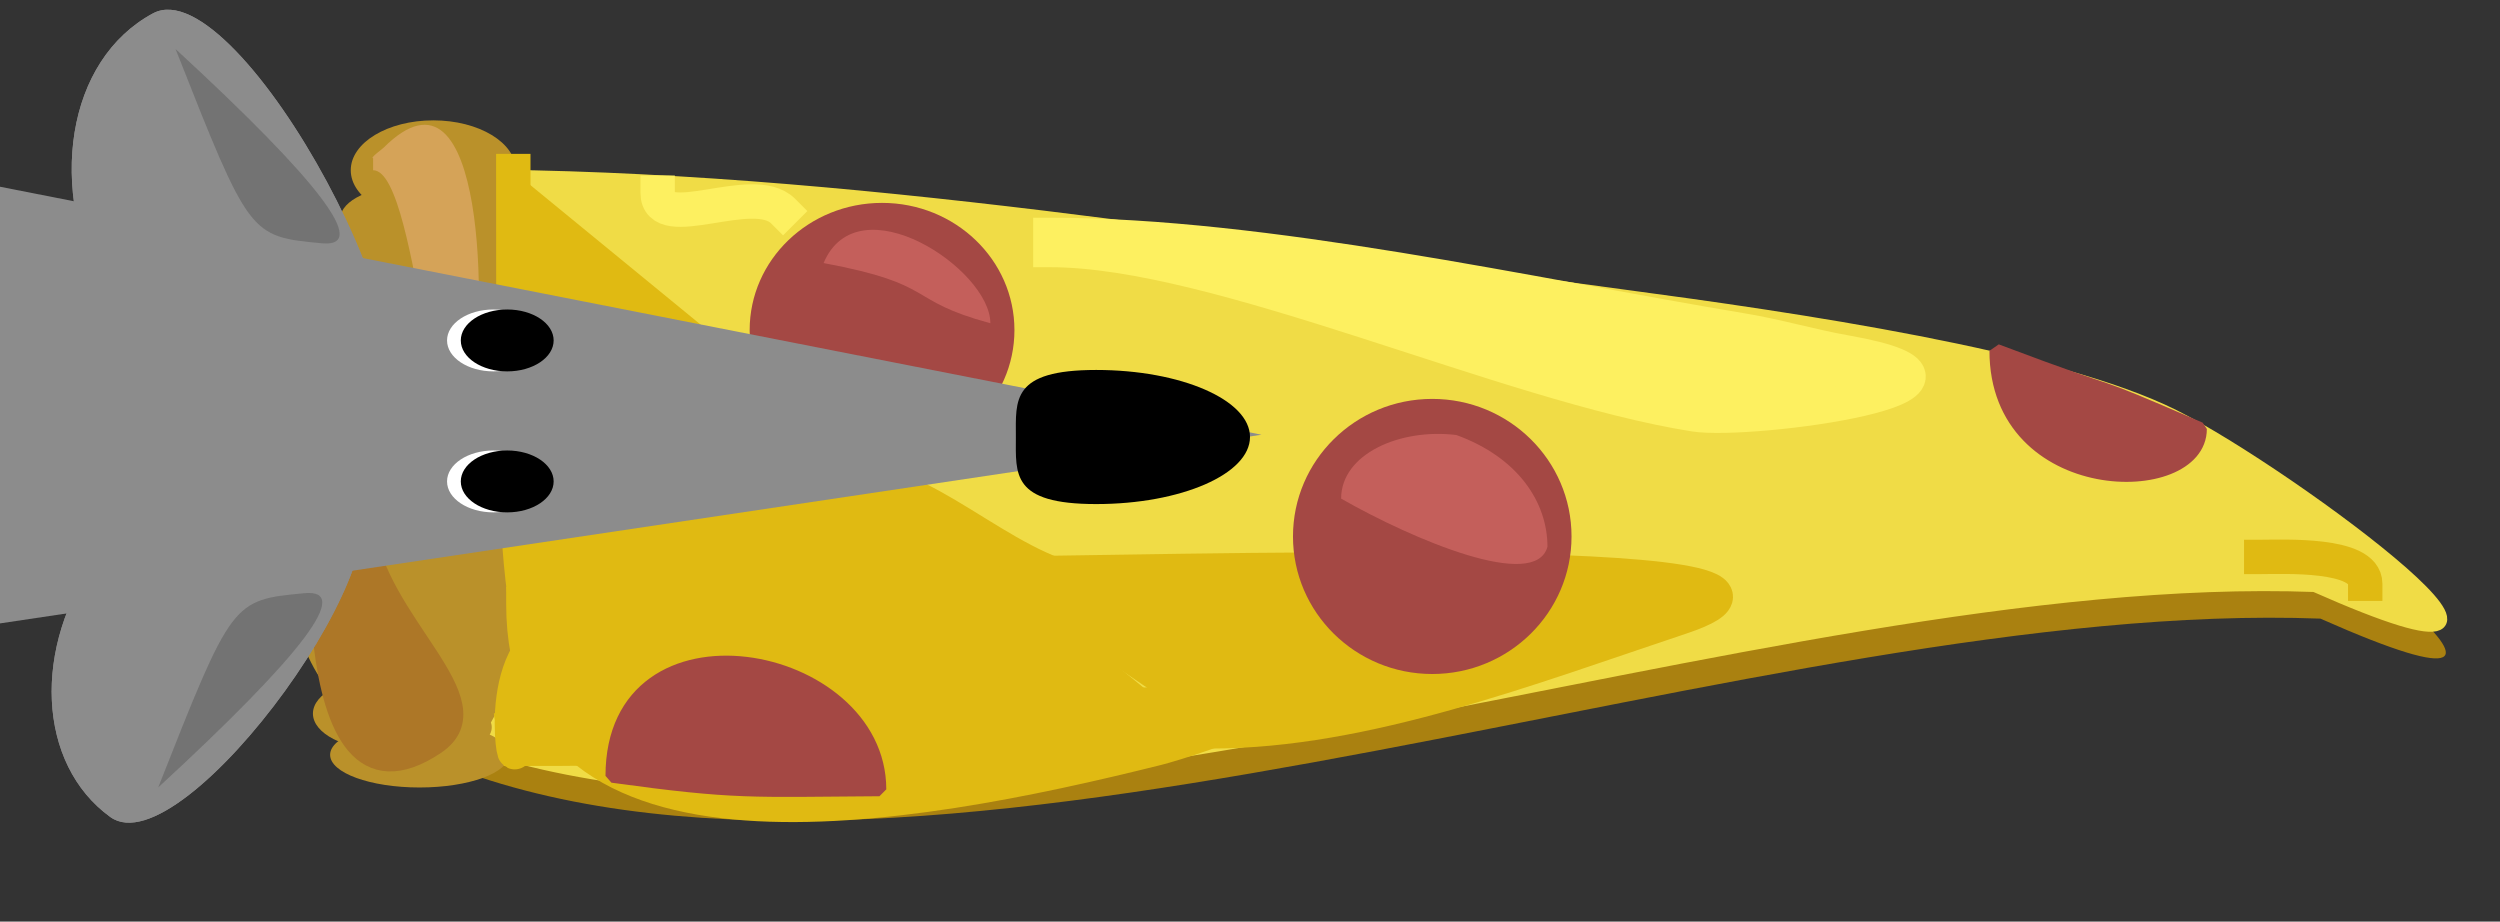 <?xml version="1.0" standalone="no"?>
<!DOCTYPE svg PUBLIC "-//W3C//DTD SVG 20010904//EN" "http://www.w3.org/TR/2001/REC-SVG-20010904/DTD/svg10.dtd">
<!-- Created using Krita: https://krita.org -->
<svg xmlns="http://www.w3.org/2000/svg" 
    xmlns:xlink="http://www.w3.org/1999/xlink"
    xmlns:krita="http://krita.org/namespaces/svg/krita"
    xmlns:sodipodi="http://sodipodi.sourceforge.net/DTD/sodipodi-0.dtd"
    width="174.48pt"
    height="64.32pt"
    viewBox="0 0 174.48 64.32">
<rect x="0" y="0" width="174.48" height="64.32" fill="#333333" stroke="none"/>
<defs/>
<path id="shape0" transform="translate(29.127, 14.649)" fill="#aa8110" fill-rule="evenodd" stroke-opacity="0" stroke="#000000" stroke-width="0" stroke-linecap="square" stroke-linejoin="bevel" d="M3.501 0C30.002 0 58.209 4.86 84.516 8.368C96.426 9.956 114.721 12.627 122.931 16.735C131.141 20.843 153.992 37.908 132.82 28.526C94.248 27.083 38.31 50.906 4.262 39.556C-2.539 37.289 0.839 16.786 0.839 11.411C0.839 8.027 3.121 -1.862 3.121 1.521" sodipodi:nodetypes="ccscccc"/><path id="shape01" transform="translate(28.747, 12.312)" fill="#f0dc46" fill-rule="evenodd" stroke="#f0dc46" stroke-width="0.96" stroke-linecap="square" stroke-linejoin="bevel" d="M3.501 0C30.002 0 58.209 4.86 84.516 8.368C96.426 9.956 114.721 12.627 122.931 16.735C131.141 20.843 153.992 37.908 132.82 28.526C94.248 27.083 38.31 50.906 4.262 39.556C-2.539 37.289 0.839 16.786 0.839 11.411C0.839 8.027 3.121 -1.862 3.121 1.521" sodipodi:nodetypes="ccscccc"/><ellipse id="shape1" transform="translate(24.48, 8.4)" rx="5.76" ry="3.48" cx="5.76" cy="3.48" fill="#ba912a" fill-rule="evenodd" stroke-opacity="0" stroke="#000000" stroke-width="0" stroke-linecap="square" stroke-linejoin="bevel"/><ellipse id="shape2" transform="translate(23.04, 50.4)" rx="6.24" ry="2.28" cx="6.24" cy="2.28" fill="#ba912a" fill-rule="evenodd" stroke-opacity="0" stroke="#000000" stroke-width="0" stroke-linecap="square" stroke-linejoin="bevel"/><path id="shape3" transform="translate(20.29, 9.132)" fill="#ba912a" fill-rule="evenodd" stroke="#ba912a" stroke-width="0.96" stroke-linecap="square" stroke-linejoin="bevel" d="M12.18 42.736C-11.934 42.736 6.178 -5.485 12.18 0.517C17.702 6.04 19.541 44.257 9.137 44.257" sodipodi:nodetypes="ccc"/><ellipse id="shape4" transform="translate(23.28, 48.48)" rx="5.52" ry="2.28" cx="5.52" cy="2.28" fill="#ba912a" fill-rule="evenodd" stroke-opacity="0" stroke="#000000" stroke-width="0" stroke-linecap="square" stroke-linejoin="bevel"/><ellipse id="shape5" transform="translate(23.04, 45.36)" rx="4.68" ry="3.48" cx="4.68" cy="3.48" fill="#ba912a" fill-rule="evenodd" stroke-opacity="0" stroke="#000000" stroke-width="0" stroke-linecap="square" stroke-linejoin="bevel"/><ellipse id="shape6" transform="translate(23.76, 12.96)" rx="4.92" ry="2.28" cx="4.92" cy="2.28" fill="#ba912a" fill-rule="evenodd" stroke-opacity="0" stroke="#000000" stroke-width="0" stroke-linecap="square" stroke-linejoin="bevel"/><ellipse id="shape7" transform="translate(23.28, 45.36)" rx="4.2" ry="3.48" cx="4.2" cy="3.48" fill="#ba912a" fill-rule="evenodd" stroke-opacity="0" stroke="#000000" stroke-width="0" stroke-linecap="square" stroke-linejoin="bevel"/><ellipse id="shape8" transform="translate(21.84, 47.28)" rx="4.92" ry="2.52" cx="4.92" cy="2.52" fill="#ba912a" fill-rule="evenodd" stroke-opacity="0" stroke="#000000" stroke-width="0" stroke-linecap="square" stroke-linejoin="bevel"/><path id="shape9" transform="translate(35.824, 11.941)" fill="#e0ba12" fill-rule="evenodd" stroke="#e0ba12" stroke-width="2.4" stroke-linecap="square" stroke-linejoin="bevel" d="M0 0C0 53.661 -0.422 37.229 45.425 37.229" sodipodi:nodetypes="cc"/><path id="shape10" transform="translate(36.527, 42.146)" fill="#e0ba12" fill-rule="evenodd" stroke="#e0ba12" stroke-width="2.4" stroke-linecap="square" stroke-linejoin="bevel" d="M0 0C0 19.295 26.694 14.458 44.254 10.068C45.152 9.844 50.107 8.348 50.107 7.727" sodipodi:nodetypes="ccc"/><path id="shape11" transform="translate(35.725, 44.093)" fill="#e0ba12" fill-rule="evenodd" stroke="#e0ba12" stroke-width="2.4" stroke-linecap="square" stroke-linejoin="bevel" d="M2.704 0C-1.734 2.4 0.805 12.3 0.085 6.729" sodipodi:nodetypes="cc"/><path id="shape12" transform="translate(68.371, 39.739)" fill="#e0ba12" fill-rule="evenodd" stroke="#e0ba12" stroke-width="2.4" stroke-linecap="square" stroke-linejoin="bevel" d="M0 0.3C10.805 0.3 63.2 -1.411 48.937 3.343C38.45 6.839 26.892 11.304 16.156 11.304" sodipodi:nodetypes="ccc"/><path id="shape13" transform="translate(157.815, 38.857)" fill="#e0ba12" fill-rule="evenodd" stroke="#e0ba12" stroke-width="2.4" stroke-linecap="square" stroke-linejoin="bevel" d="M0 0.011C1.535 0.011 7.259 -0.262 7.259 1.884" sodipodi:nodetypes="cc"/><path id="shape14" transform="translate(60.176, 33.717)" fill="#e0ba12" fill-rule="evenodd" stroke="#e0ba12" stroke-width="2.4" stroke-linecap="square" stroke-linejoin="bevel" d="M0 0C4.821 0 11.014 7.024 16.624 7.024" sodipodi:nodetypes="cc"/><path id="shape15" transform="translate(110.517, 22.712)" fill="#f0dc46" fill-rule="evenodd" stroke="#f0dc46" stroke-width="2.4" stroke-linecap="square" stroke-linejoin="bevel" d="M0 0C9.555 0 18.253 2.809 27.629 3.746C27.862 3.77 28.566 3.746 28.332 3.746" sodipodi:nodetypes="ccc"/><path id="shape16" transform="translate(73.308, 16.395)" fill="#fdf060" fill-rule="evenodd" stroke="#fdf060" stroke-width="2.4" stroke-linecap="square" stroke-linejoin="bevel" d="M0 0C14.95 0 33.538 4.204 48.364 6.675C50.787 7.079 53.1 7.773 55.508 8.197C68.493 10.489 48.9 13.151 44.968 12.53C31.809 10.452 11.741 1.054 0 1.054" sodipodi:nodetypes="ccccc"/><path id="shape17" transform="translate(45.898, 13.449)" fill="#fdf060" fill-rule="evenodd" stroke="#fdf060" stroke-width="2.4" stroke-linecap="square" stroke-linejoin="bevel" d="M0 0C0 2.949 6.668 -0.804 8.753 1.281" sodipodi:nodetypes="cc"/><path id="shape18" transform="translate(35.864, 52.62)" fill="#e0ba12" fill-rule="evenodd" stroke="#e0ba12" stroke-width="1.44" stroke-linecap="square" stroke-linejoin="bevel" d="M0.016 0.12C11.502 0.12 -0.5 0 0.016 0" sodipodi:nodetypes="cc"/><path id="shape19" transform="translate(38.28, 48.218)" fill="#e0ba12" fill-rule="evenodd" stroke="#e0ba12" stroke-width="1.44" stroke-linecap="square" stroke-linejoin="bevel" d="M0 0.202C0 -0.783 0.66 2.097 0.66 3.082" sodipodi:nodetypes="cc"/><path id="shape20" transform="translate(36.915, 46.74)" fill="#e0ba12" fill-rule="evenodd" stroke="#e0ba12" stroke-width="1.44" stroke-linecap="square" stroke-linejoin="bevel" d="M1.365 1.68C-3.836 8.181 7.946 4.147 1.725 0" sodipodi:nodetypes="cc"/><path id="shape21" transform="translate(25.998, 8.709)" fill="#d5a358" fill-rule="evenodd" stroke="none" stroke-width="1.44" stroke-linecap="square" stroke-linejoin="bevel" d="M0.042 3.171C3.441 3.171 4.171 28.894 7.002 17.571C7.87 14.1 8.085 -5.711 0.762 1.611C0.688 1.685 -0.202 2.331 0.042 2.331" sodipodi:nodetypes="cccc"/><path id="shape22" transform="translate(22.241, 29.385)" fill="#ad7727" fill-rule="evenodd" stroke="#ad7727" stroke-width="1.44" stroke-linecap="square" stroke-linejoin="bevel" d="M0.199 0.615C0.199 4.71 -1.985 29.311 8.119 22.575C12.539 19.628 3.946 14.063 3.199 7.335C3.036 5.869 0.439 -1.762 0.439 0.375" sodipodi:nodetypes="cccc"/><ellipse id="shape02" transform="translate(52.32, 14.16)" rx="9.24" ry="8.88" cx="9.24" cy="8.88" fill="#a44844" fill-rule="evenodd" stroke-opacity="0" stroke="#000000" stroke-width="0" stroke-linecap="square" stroke-linejoin="bevel"/><ellipse id="shape110" transform="translate(90.24, 27.84)" rx="9.72" ry="9.6" cx="9.72" cy="9.6" fill="#a44844" fill-rule="evenodd" stroke-opacity="0" stroke="#000000" stroke-width="0" stroke-linecap="square" stroke-linejoin="bevel"/><path id="shape23" transform="translate(42.739, 46.239)" fill="#a44844" fill-rule="evenodd" stroke="#a44844" stroke-width="0.96" stroke-linecap="square" stroke-linejoin="bevel" d="M2.03172e-30 7.911C-7.10543e-15 -4.439 18.637 -0.927 18.637 8.852C9.637 8.911 8.64 9.101 2.03172e-30 7.911Z" sodipodi:nodetypes="ccc"/><path id="shape31" transform="translate(139.328, 24.483)" fill="#a44844" fill-rule="evenodd" stroke="#a44844" stroke-width="0.96" stroke-linecap="square" stroke-linejoin="bevel" d="M0 0C0 10.345 14.212 10.438 14.212 5.457C5.212 1.557 10.26 3.875 0 0Z" sodipodi:nodetypes="ccc"/><path id="shape24" transform="translate(57.48, 16.039)" fill="#c45f5b" fill-rule="evenodd" d="M11.64 6.521C11.64 2.743 2.4 -3.377 0 2.321C8.04 3.818 5.64 4.898 11.64 6.521Z" sodipodi:nodetypes="ccc"/><path id="shape25" transform="translate(93.6, 30.283)" fill="#c45f5b" fill-rule="evenodd" d="M14.4 7.877C14.4 4.762 12.339 1.637 8.04 0.077C4.101 -0.403 4.44089e-16 1.402 0 4.517C5.04 7.392 13.56 10.992 14.4 7.877Z" sodipodi:nodetypes="cccc"/><path id="shape03" transform="translate(-1.15, 12.844)" fill="#8c8c8c" fill-rule="evenodd" stroke-opacity="0" stroke="#000000" stroke-width="0" stroke-linecap="square" stroke-linejoin="bevel" d="M0.19 0L89.192 17.496C59.525 21.933 29.857 26.371 0.19 30.808C-0.063 30.808 -0.063 20.539 0.19 0Z" sodipodi:nodetypes="cccc"/><path id="shape111" transform="translate(70.896, 25.82)" fill="#000000" fill-rule="evenodd" stroke-opacity="0" stroke="#000000" stroke-width="0" stroke-linecap="square" stroke-linejoin="bevel" d="M16.344 4.68C16.344 2.095 11.537 1.59595e-16 5.609 0C-0.32 -1.59595e-16 0.003 2.095 0.003 4.68C0.003 7.265 -0.32 9.36 5.609 9.36C11.537 9.36 16.344 7.265 16.344 4.68Z" sodipodi:nodetypes="ccccc"/><path id="shape26" transform="matrix(0.881 -0.474 0.474 0.881 -0.214 6.792)" fill="#8c8c8c" fill-rule="evenodd" d="M12.36 0C5.534 -5.43788e-16 8.35973e-16 7.199 0 16.08C-8.35973e-16 24.961 5.534 32.16 12.36 32.16C19.186 32.16 19.186 5.43788e-16 12.36 0Z" sodipodi:nodetypes="cccc"/><path id="shape27" transform="matrix(0.81 0.586 -0.586 0.81 15.2 27.207)" fill="#8c8c8c" fill-rule="evenodd" d="M11.4 0C5.104 -4.82917e-16 7.71043e-16 6.393 0 14.28C-7.71043e-16 22.167 5.104 28.56 11.4 28.56C17.696 28.56 17.696 4.82917e-16 11.4 0Z" sodipodi:nodetypes="cccc"/><path id="shape28" transform="translate(11.04, 41.384)" fill="#737373" fill-rule="evenodd" d="M0 13.576C10.16 4.216 13.56 -0.304 10.2 0.016C5.16 0.496 5.16 0.496 0 13.576Z" sodipodi:nodetypes="ccc"/><path id="shape29" transform="matrix(0.881 -0.474 0.474 0.881 -0.214 6.792)" fill="#8c8c8c" fill-rule="evenodd" d="M12.36 0C5.534 -5.43788e-16 8.35973e-16 7.199 0 16.08C-8.35973e-16 24.961 5.534 32.16 12.36 32.16C19.186 32.16 19.186 5.43788e-16 12.36 0Z" sodipodi:nodetypes="cccc"/><path id="shape30" transform="matrix(0.81 0.586 -0.586 0.81 15.2 27.207)" fill="#8c8c8c" fill-rule="evenodd" d="M11.4 0C5.104 -4.82917e-16 7.71043e-16 6.393 0 14.28C-7.71043e-16 22.167 5.104 28.56 11.4 28.56C17.696 28.56 17.696 4.82917e-16 11.4 0Z" sodipodi:nodetypes="cccc"/><path id="shape32" transform="translate(11.04, 41.384)" fill="#737373" fill-rule="evenodd" d="M0 13.576C10.16 4.216 13.56 -0.304 10.2 0.016C5.16 0.496 5.16 0.496 0 13.576Z" sodipodi:nodetypes="ccc"/><path id="shape04" transform="matrix(1 0 0 -1 12.251 16.995)" fill="#737373" fill-rule="evenodd" stroke-opacity="0" stroke="#000000" stroke-width="0" stroke-linecap="square" stroke-linejoin="bevel" d="M0 13.576C10.16 4.216 13.56 -0.304 10.2 0.016C5.16 0.496 5.16 0.496 0 13.576Z" sodipodi:nodetypes="ccc"/><ellipse id="shape33" transform="translate(31.2, 21.6)" rx="3.24" ry="2.16" cx="3.24" cy="2.16" fill="#ffffff" fill-rule="evenodd"/><ellipse id="shape34" transform="translate(31.2, 31.44)" rx="3.24" ry="2.16" cx="3.24" cy="2.16" fill="#ffffff" fill-rule="evenodd"/><ellipse id="shape35" transform="translate(32.16, 21.6)" rx="3.24" ry="2.16" cx="3.24" cy="2.16" fill="#000000" fill-rule="evenodd"/><ellipse id="shape36" transform="translate(32.16, 31.44)" rx="3.24" ry="2.16" cx="3.24" cy="2.16" fill="#000000" fill-rule="evenodd"/>
</svg>
